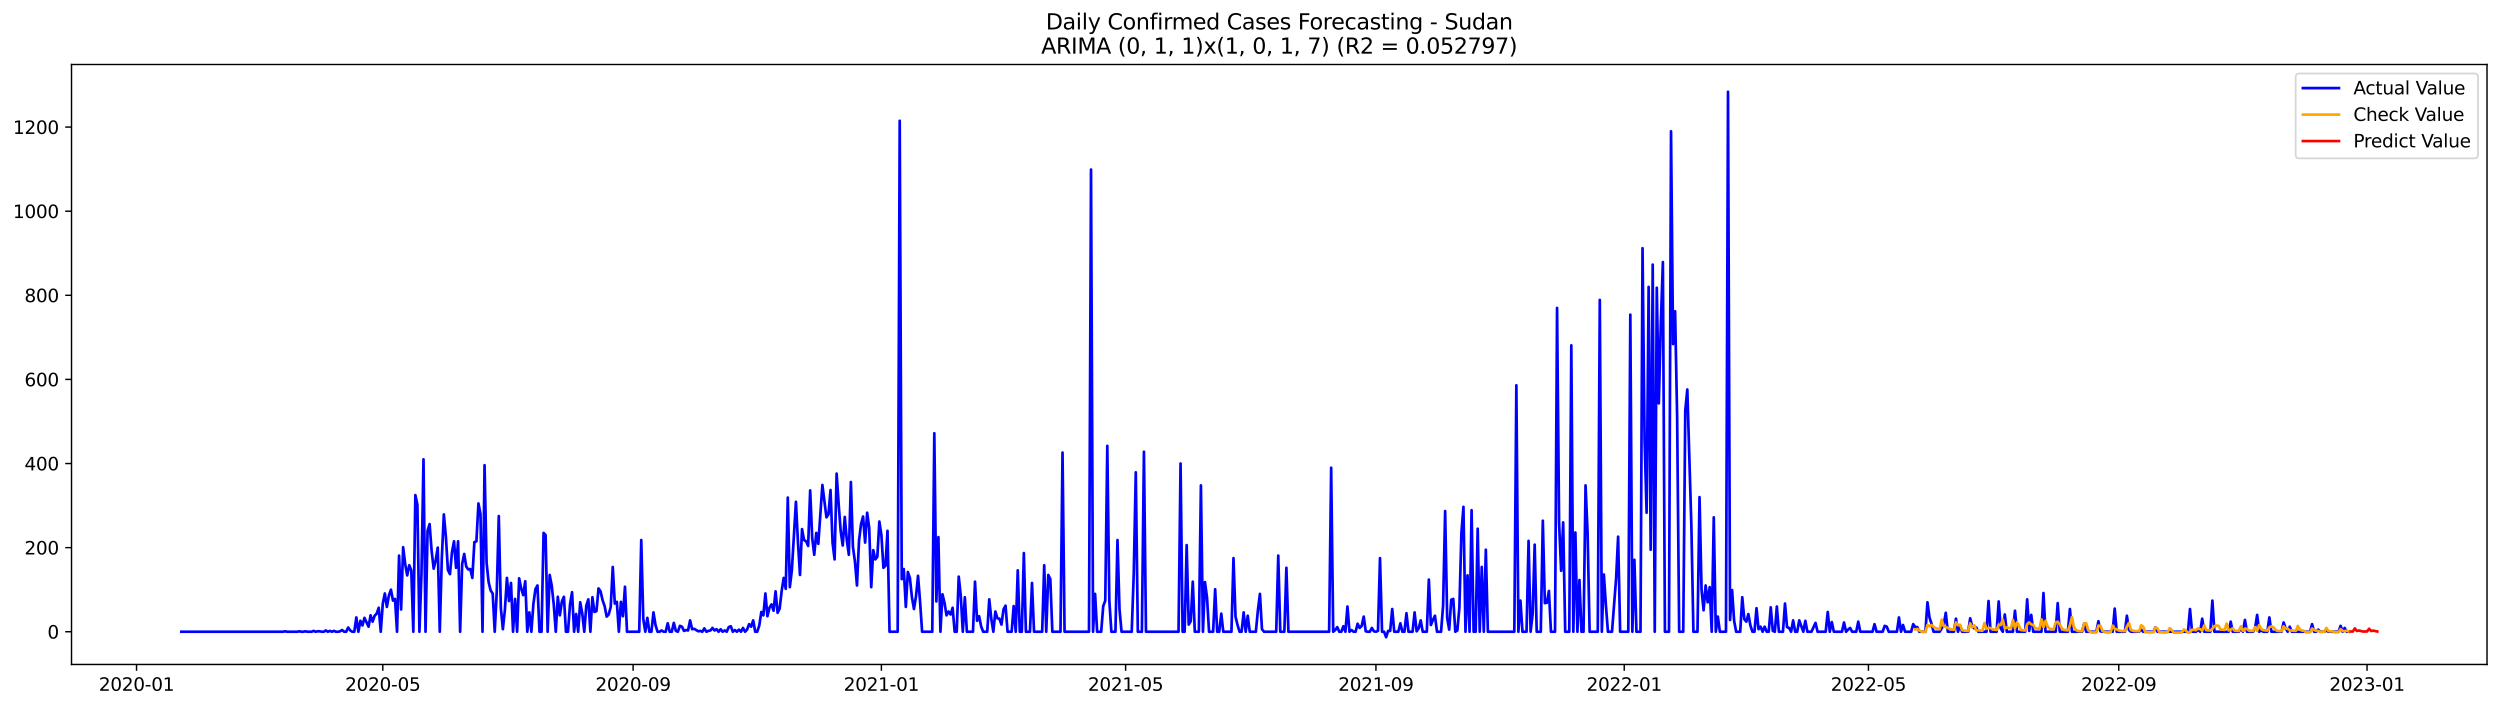 <?xml version="1.0" encoding="utf-8" standalone="no"?>
<!DOCTYPE svg PUBLIC "-//W3C//DTD SVG 1.1//EN"
  "http://www.w3.org/Graphics/SVG/1.1/DTD/svg11.dtd">
<svg xmlns:xlink="http://www.w3.org/1999/xlink" width="1386.05pt" height="392.274pt" viewBox="0 0 1386.05 392.274" xmlns="http://www.w3.org/2000/svg" version="1.1">
 <defs>
  <style type="text/css">*{stroke-linejoin: round; stroke-linecap: butt}</style>
 </defs>
 <g id="figure_1">
  <g id="patch_1">
   <path d="M 0 392.274 
L 1386.05 392.274 
L 1386.05 0 
L 0 0 
z
" style="fill: #ffffff"/>
  </g>
  <g id="axes_1">
   <g id="patch_2">
    <path d="M 39.65 368.396 
L 1378.85 368.396 
L 1378.85 35.755 
L 39.65 35.755 
z
" style="fill: #ffffff"/>
   </g>
   <g id="matplotlib.axis_1">
    <g id="xtick_1">
     <g id="line2d_1">
      <defs>
       <path id="mf044a9dd70" d="M 0 0 
L 0 3.5 
" style="stroke: #000000; stroke-width: 0.8"/>
      </defs>
      <g>
       <use xlink:href="#mf044a9dd70" x="75.7" y="368.396" style="stroke: #000000; stroke-width: 0.8"/>
      </g>
     </g>
     <g id="text_1">
      <!-- 2020-01 -->
      <g transform="translate(54.808 382.994)scale(0.1 -0.1)">
       <defs>
        <path id="DejaVuSans-32" d="M 1228 531 
L 3431 531 
L 3431 0 
L 469 0 
L 469 531 
Q 828 903 1448 1529 
Q 2069 2156 2228 2338 
Q 2531 2678 2651 2914 
Q 2772 3150 2772 3378 
Q 2772 3750 2511 3984 
Q 2250 4219 1831 4219 
Q 1534 4219 1204 4116 
Q 875 4013 500 3803 
L 500 4441 
Q 881 4594 1212 4672 
Q 1544 4750 1819 4750 
Q 2544 4750 2975 4387 
Q 3406 4025 3406 3419 
Q 3406 3131 3298 2873 
Q 3191 2616 2906 2266 
Q 2828 2175 2409 1742 
Q 1991 1309 1228 531 
z
" transform="scale(0.016)"/>
        <path id="DejaVuSans-30" d="M 2034 4250 
Q 1547 4250 1301 3770 
Q 1056 3291 1056 2328 
Q 1056 1369 1301 889 
Q 1547 409 2034 409 
Q 2525 409 2770 889 
Q 3016 1369 3016 2328 
Q 3016 3291 2770 3770 
Q 2525 4250 2034 4250 
z
M 2034 4750 
Q 2819 4750 3233 4129 
Q 3647 3509 3647 2328 
Q 3647 1150 3233 529 
Q 2819 -91 2034 -91 
Q 1250 -91 836 529 
Q 422 1150 422 2328 
Q 422 3509 836 4129 
Q 1250 4750 2034 4750 
z
" transform="scale(0.016)"/>
        <path id="DejaVuSans-2d" d="M 313 2009 
L 1997 2009 
L 1997 1497 
L 313 1497 
L 313 2009 
z
" transform="scale(0.016)"/>
        <path id="DejaVuSans-31" d="M 794 531 
L 1825 531 
L 1825 4091 
L 703 3866 
L 703 4441 
L 1819 4666 
L 2450 4666 
L 2450 531 
L 3481 531 
L 3481 0 
L 794 0 
L 794 531 
z
" transform="scale(0.016)"/>
       </defs>
       <use xlink:href="#DejaVuSans-32"/>
       <use xlink:href="#DejaVuSans-30" x="63.623"/>
       <use xlink:href="#DejaVuSans-32" x="127.246"/>
       <use xlink:href="#DejaVuSans-30" x="190.869"/>
       <use xlink:href="#DejaVuSans-2d" x="254.492"/>
       <use xlink:href="#DejaVuSans-30" x="290.576"/>
       <use xlink:href="#DejaVuSans-31" x="354.199"/>
      </g>
     </g>
    </g>
    <g id="xtick_2">
     <g id="line2d_2">
      <g>
       <use xlink:href="#mf044a9dd70" x="212.226" y="368.396" style="stroke: #000000; stroke-width: 0.8"/>
      </g>
     </g>
     <g id="text_2">
      <!-- 2020-05 -->
      <g transform="translate(191.335 382.994)scale(0.1 -0.1)">
       <defs>
        <path id="DejaVuSans-35" d="M 691 4666 
L 3169 4666 
L 3169 4134 
L 1269 4134 
L 1269 2991 
Q 1406 3038 1543 3061 
Q 1681 3084 1819 3084 
Q 2600 3084 3056 2656 
Q 3513 2228 3513 1497 
Q 3513 744 3044 326 
Q 2575 -91 1722 -91 
Q 1428 -91 1123 -41 
Q 819 9 494 109 
L 494 744 
Q 775 591 1075 516 
Q 1375 441 1709 441 
Q 2250 441 2565 725 
Q 2881 1009 2881 1497 
Q 2881 1984 2565 2268 
Q 2250 2553 1709 2553 
Q 1456 2553 1204 2497 
Q 953 2441 691 2322 
L 691 4666 
z
" transform="scale(0.016)"/>
       </defs>
       <use xlink:href="#DejaVuSans-32"/>
       <use xlink:href="#DejaVuSans-30" x="63.623"/>
       <use xlink:href="#DejaVuSans-32" x="127.246"/>
       <use xlink:href="#DejaVuSans-30" x="190.869"/>
       <use xlink:href="#DejaVuSans-2d" x="254.492"/>
       <use xlink:href="#DejaVuSans-30" x="290.576"/>
       <use xlink:href="#DejaVuSans-35" x="354.199"/>
      </g>
     </g>
    </g>
    <g id="xtick_3">
     <g id="line2d_3">
      <g>
       <use xlink:href="#mf044a9dd70" x="351.009" y="368.396" style="stroke: #000000; stroke-width: 0.8"/>
      </g>
     </g>
     <g id="text_3">
      <!-- 2020-09 -->
      <g transform="translate(330.118 382.994)scale(0.1 -0.1)">
       <defs>
        <path id="DejaVuSans-39" d="M 703 97 
L 703 672 
Q 941 559 1184 500 
Q 1428 441 1663 441 
Q 2288 441 2617 861 
Q 2947 1281 2994 2138 
Q 2813 1869 2534 1725 
Q 2256 1581 1919 1581 
Q 1219 1581 811 2004 
Q 403 2428 403 3163 
Q 403 3881 828 4315 
Q 1253 4750 1959 4750 
Q 2769 4750 3195 4129 
Q 3622 3509 3622 2328 
Q 3622 1225 3098 567 
Q 2575 -91 1691 -91 
Q 1453 -91 1209 -44 
Q 966 3 703 97 
z
M 1959 2075 
Q 2384 2075 2632 2365 
Q 2881 2656 2881 3163 
Q 2881 3666 2632 3958 
Q 2384 4250 1959 4250 
Q 1534 4250 1286 3958 
Q 1038 3666 1038 3163 
Q 1038 2656 1286 2365 
Q 1534 2075 1959 2075 
z
" transform="scale(0.016)"/>
       </defs>
       <use xlink:href="#DejaVuSans-32"/>
       <use xlink:href="#DejaVuSans-30" x="63.623"/>
       <use xlink:href="#DejaVuSans-32" x="127.246"/>
       <use xlink:href="#DejaVuSans-30" x="190.869"/>
       <use xlink:href="#DejaVuSans-2d" x="254.492"/>
       <use xlink:href="#DejaVuSans-30" x="290.576"/>
       <use xlink:href="#DejaVuSans-39" x="354.199"/>
      </g>
     </g>
    </g>
    <g id="xtick_4">
     <g id="line2d_4">
      <g>
       <use xlink:href="#mf044a9dd70" x="488.664" y="368.396" style="stroke: #000000; stroke-width: 0.8"/>
      </g>
     </g>
     <g id="text_4">
      <!-- 2021-01 -->
      <g transform="translate(467.773 382.994)scale(0.1 -0.1)">
       <use xlink:href="#DejaVuSans-32"/>
       <use xlink:href="#DejaVuSans-30" x="63.623"/>
       <use xlink:href="#DejaVuSans-32" x="127.246"/>
       <use xlink:href="#DejaVuSans-31" x="190.869"/>
       <use xlink:href="#DejaVuSans-2d" x="254.492"/>
       <use xlink:href="#DejaVuSans-30" x="290.576"/>
       <use xlink:href="#DejaVuSans-31" x="354.199"/>
      </g>
     </g>
    </g>
    <g id="xtick_5">
     <g id="line2d_5">
      <g>
       <use xlink:href="#mf044a9dd70" x="624.062" y="368.396" style="stroke: #000000; stroke-width: 0.8"/>
      </g>
     </g>
     <g id="text_5">
      <!-- 2021-05 -->
      <g transform="translate(603.171 382.994)scale(0.1 -0.1)">
       <use xlink:href="#DejaVuSans-32"/>
       <use xlink:href="#DejaVuSans-30" x="63.623"/>
       <use xlink:href="#DejaVuSans-32" x="127.246"/>
       <use xlink:href="#DejaVuSans-31" x="190.869"/>
       <use xlink:href="#DejaVuSans-2d" x="254.492"/>
       <use xlink:href="#DejaVuSans-30" x="290.576"/>
       <use xlink:href="#DejaVuSans-35" x="354.199"/>
      </g>
     </g>
    </g>
    <g id="xtick_6">
     <g id="line2d_6">
      <g>
       <use xlink:href="#mf044a9dd70" x="762.845" y="368.396" style="stroke: #000000; stroke-width: 0.8"/>
      </g>
     </g>
     <g id="text_6">
      <!-- 2021-09 -->
      <g transform="translate(741.954 382.994)scale(0.1 -0.1)">
       <use xlink:href="#DejaVuSans-32"/>
       <use xlink:href="#DejaVuSans-30" x="63.623"/>
       <use xlink:href="#DejaVuSans-32" x="127.246"/>
       <use xlink:href="#DejaVuSans-31" x="190.869"/>
       <use xlink:href="#DejaVuSans-2d" x="254.492"/>
       <use xlink:href="#DejaVuSans-30" x="290.576"/>
       <use xlink:href="#DejaVuSans-39" x="354.199"/>
      </g>
     </g>
    </g>
    <g id="xtick_7">
     <g id="line2d_7">
      <g>
       <use xlink:href="#mf044a9dd70" x="900.5" y="368.396" style="stroke: #000000; stroke-width: 0.8"/>
      </g>
     </g>
     <g id="text_7">
      <!-- 2022-01 -->
      <g transform="translate(879.608 382.994)scale(0.1 -0.1)">
       <use xlink:href="#DejaVuSans-32"/>
       <use xlink:href="#DejaVuSans-30" x="63.623"/>
       <use xlink:href="#DejaVuSans-32" x="127.246"/>
       <use xlink:href="#DejaVuSans-32" x="190.869"/>
       <use xlink:href="#DejaVuSans-2d" x="254.492"/>
       <use xlink:href="#DejaVuSans-30" x="290.576"/>
       <use xlink:href="#DejaVuSans-31" x="354.199"/>
      </g>
     </g>
    </g>
    <g id="xtick_8">
     <g id="line2d_8">
      <g>
       <use xlink:href="#mf044a9dd70" x="1035.898" y="368.396" style="stroke: #000000; stroke-width: 0.8"/>
      </g>
     </g>
     <g id="text_8">
      <!-- 2022-05 -->
      <g transform="translate(1015.006 382.994)scale(0.1 -0.1)">
       <use xlink:href="#DejaVuSans-32"/>
       <use xlink:href="#DejaVuSans-30" x="63.623"/>
       <use xlink:href="#DejaVuSans-32" x="127.246"/>
       <use xlink:href="#DejaVuSans-32" x="190.869"/>
       <use xlink:href="#DejaVuSans-2d" x="254.492"/>
       <use xlink:href="#DejaVuSans-30" x="290.576"/>
       <use xlink:href="#DejaVuSans-35" x="354.199"/>
      </g>
     </g>
    </g>
    <g id="xtick_9">
     <g id="line2d_9">
      <g>
       <use xlink:href="#mf044a9dd70" x="1174.681" y="368.396" style="stroke: #000000; stroke-width: 0.8"/>
      </g>
     </g>
     <g id="text_9">
      <!-- 2022-09 -->
      <g transform="translate(1153.79 382.994)scale(0.1 -0.1)">
       <use xlink:href="#DejaVuSans-32"/>
       <use xlink:href="#DejaVuSans-30" x="63.623"/>
       <use xlink:href="#DejaVuSans-32" x="127.246"/>
       <use xlink:href="#DejaVuSans-32" x="190.869"/>
       <use xlink:href="#DejaVuSans-2d" x="254.492"/>
       <use xlink:href="#DejaVuSans-30" x="290.576"/>
       <use xlink:href="#DejaVuSans-39" x="354.199"/>
      </g>
     </g>
    </g>
    <g id="xtick_10">
     <g id="line2d_10">
      <g>
       <use xlink:href="#mf044a9dd70" x="1312.336" y="368.396" style="stroke: #000000; stroke-width: 0.8"/>
      </g>
     </g>
     <g id="text_10">
      <!-- 2023-01 -->
      <g transform="translate(1291.444 382.994)scale(0.1 -0.1)">
       <defs>
        <path id="DejaVuSans-33" d="M 2597 2516 
Q 3050 2419 3304 2112 
Q 3559 1806 3559 1356 
Q 3559 666 3084 287 
Q 2609 -91 1734 -91 
Q 1441 -91 1130 -33 
Q 819 25 488 141 
L 488 750 
Q 750 597 1062 519 
Q 1375 441 1716 441 
Q 2309 441 2620 675 
Q 2931 909 2931 1356 
Q 2931 1769 2642 2001 
Q 2353 2234 1838 2234 
L 1294 2234 
L 1294 2753 
L 1863 2753 
Q 2328 2753 2575 2939 
Q 2822 3125 2822 3475 
Q 2822 3834 2567 4026 
Q 2313 4219 1838 4219 
Q 1578 4219 1281 4162 
Q 984 4106 628 3988 
L 628 4550 
Q 988 4650 1302 4700 
Q 1616 4750 1894 4750 
Q 2613 4750 3031 4423 
Q 3450 4097 3450 3541 
Q 3450 3153 3228 2886 
Q 3006 2619 2597 2516 
z
" transform="scale(0.016)"/>
       </defs>
       <use xlink:href="#DejaVuSans-32"/>
       <use xlink:href="#DejaVuSans-30" x="63.623"/>
       <use xlink:href="#DejaVuSans-32" x="127.246"/>
       <use xlink:href="#DejaVuSans-33" x="190.869"/>
       <use xlink:href="#DejaVuSans-2d" x="254.492"/>
       <use xlink:href="#DejaVuSans-30" x="290.576"/>
       <use xlink:href="#DejaVuSans-31" x="354.199"/>
      </g>
     </g>
    </g>
   </g>
   <g id="matplotlib.axis_2">
    <g id="ytick_1">
     <g id="line2d_11">
      <defs>
       <path id="m0fa377c911" d="M 0 0 
L -3.5 0 
" style="stroke: #000000; stroke-width: 0.8"/>
      </defs>
      <g>
       <use xlink:href="#m0fa377c911" x="39.65" y="350.245" style="stroke: #000000; stroke-width: 0.8"/>
      </g>
     </g>
     <g id="text_11">
      <!-- 0 -->
      <g transform="translate(26.288 354.044)scale(0.1 -0.1)">
       <use xlink:href="#DejaVuSans-30"/>
      </g>
     </g>
    </g>
    <g id="ytick_2">
     <g id="line2d_12">
      <g>
       <use xlink:href="#m0fa377c911" x="39.65" y="303.614" style="stroke: #000000; stroke-width: 0.8"/>
      </g>
     </g>
     <g id="text_12">
      <!-- 200 -->
      <g transform="translate(13.562 307.413)scale(0.1 -0.1)">
       <use xlink:href="#DejaVuSans-32"/>
       <use xlink:href="#DejaVuSans-30" x="63.623"/>
       <use xlink:href="#DejaVuSans-30" x="127.246"/>
      </g>
     </g>
    </g>
    <g id="ytick_3">
     <g id="line2d_13">
      <g>
       <use xlink:href="#m0fa377c911" x="39.65" y="256.983" style="stroke: #000000; stroke-width: 0.8"/>
      </g>
     </g>
     <g id="text_13">
      <!-- 400 -->
      <g transform="translate(13.562 260.782)scale(0.1 -0.1)">
       <defs>
        <path id="DejaVuSans-34" d="M 2419 4116 
L 825 1625 
L 2419 1625 
L 2419 4116 
z
M 2253 4666 
L 3047 4666 
L 3047 1625 
L 3713 1625 
L 3713 1100 
L 3047 1100 
L 3047 0 
L 2419 0 
L 2419 1100 
L 313 1100 
L 313 1709 
L 2253 4666 
z
" transform="scale(0.016)"/>
       </defs>
       <use xlink:href="#DejaVuSans-34"/>
       <use xlink:href="#DejaVuSans-30" x="63.623"/>
       <use xlink:href="#DejaVuSans-30" x="127.246"/>
      </g>
     </g>
    </g>
    <g id="ytick_4">
     <g id="line2d_14">
      <g>
       <use xlink:href="#m0fa377c911" x="39.65" y="210.352" style="stroke: #000000; stroke-width: 0.8"/>
      </g>
     </g>
     <g id="text_14">
      <!-- 600 -->
      <g transform="translate(13.562 214.152)scale(0.1 -0.1)">
       <defs>
        <path id="DejaVuSans-36" d="M 2113 2584 
Q 1688 2584 1439 2293 
Q 1191 2003 1191 1497 
Q 1191 994 1439 701 
Q 1688 409 2113 409 
Q 2538 409 2786 701 
Q 3034 994 3034 1497 
Q 3034 2003 2786 2293 
Q 2538 2584 2113 2584 
z
M 3366 4563 
L 3366 3988 
Q 3128 4100 2886 4159 
Q 2644 4219 2406 4219 
Q 1781 4219 1451 3797 
Q 1122 3375 1075 2522 
Q 1259 2794 1537 2939 
Q 1816 3084 2150 3084 
Q 2853 3084 3261 2657 
Q 3669 2231 3669 1497 
Q 3669 778 3244 343 
Q 2819 -91 2113 -91 
Q 1303 -91 875 529 
Q 447 1150 447 2328 
Q 447 3434 972 4092 
Q 1497 4750 2381 4750 
Q 2619 4750 2861 4703 
Q 3103 4656 3366 4563 
z
" transform="scale(0.016)"/>
       </defs>
       <use xlink:href="#DejaVuSans-36"/>
       <use xlink:href="#DejaVuSans-30" x="63.623"/>
       <use xlink:href="#DejaVuSans-30" x="127.246"/>
      </g>
     </g>
    </g>
    <g id="ytick_5">
     <g id="line2d_15">
      <g>
       <use xlink:href="#m0fa377c911" x="39.65" y="163.722" style="stroke: #000000; stroke-width: 0.8"/>
      </g>
     </g>
     <g id="text_15">
      <!-- 800 -->
      <g transform="translate(13.562 167.521)scale(0.1 -0.1)">
       <defs>
        <path id="DejaVuSans-38" d="M 2034 2216 
Q 1584 2216 1326 1975 
Q 1069 1734 1069 1313 
Q 1069 891 1326 650 
Q 1584 409 2034 409 
Q 2484 409 2743 651 
Q 3003 894 3003 1313 
Q 3003 1734 2745 1975 
Q 2488 2216 2034 2216 
z
M 1403 2484 
Q 997 2584 770 2862 
Q 544 3141 544 3541 
Q 544 4100 942 4425 
Q 1341 4750 2034 4750 
Q 2731 4750 3128 4425 
Q 3525 4100 3525 3541 
Q 3525 3141 3298 2862 
Q 3072 2584 2669 2484 
Q 3125 2378 3379 2068 
Q 3634 1759 3634 1313 
Q 3634 634 3220 271 
Q 2806 -91 2034 -91 
Q 1263 -91 848 271 
Q 434 634 434 1313 
Q 434 1759 690 2068 
Q 947 2378 1403 2484 
z
M 1172 3481 
Q 1172 3119 1398 2916 
Q 1625 2713 2034 2713 
Q 2441 2713 2670 2916 
Q 2900 3119 2900 3481 
Q 2900 3844 2670 4047 
Q 2441 4250 2034 4250 
Q 1625 4250 1398 4047 
Q 1172 3844 1172 3481 
z
" transform="scale(0.016)"/>
       </defs>
       <use xlink:href="#DejaVuSans-38"/>
       <use xlink:href="#DejaVuSans-30" x="63.623"/>
       <use xlink:href="#DejaVuSans-30" x="127.246"/>
      </g>
     </g>
    </g>
    <g id="ytick_6">
     <g id="line2d_16">
      <g>
       <use xlink:href="#m0fa377c911" x="39.65" y="117.091" style="stroke: #000000; stroke-width: 0.8"/>
      </g>
     </g>
     <g id="text_16">
      <!-- 1000 -->
      <g transform="translate(7.2 120.89)scale(0.1 -0.1)">
       <use xlink:href="#DejaVuSans-31"/>
       <use xlink:href="#DejaVuSans-30" x="63.623"/>
       <use xlink:href="#DejaVuSans-30" x="127.246"/>
       <use xlink:href="#DejaVuSans-30" x="190.869"/>
      </g>
     </g>
    </g>
    <g id="ytick_7">
     <g id="line2d_17">
      <g>
       <use xlink:href="#m0fa377c911" x="39.65" y="70.46" style="stroke: #000000; stroke-width: 0.8"/>
      </g>
     </g>
     <g id="text_17">
      <!-- 1200 -->
      <g transform="translate(7.2 74.26)scale(0.1 -0.1)">
       <use xlink:href="#DejaVuSans-31"/>
       <use xlink:href="#DejaVuSans-32" x="63.623"/>
       <use xlink:href="#DejaVuSans-30" x="127.246"/>
       <use xlink:href="#DejaVuSans-30" x="190.869"/>
      </g>
     </g>
    </g>
   </g>
   <g id="line2d_18">
    <path d="M 100.523 350.245 
L 156.939 350.245 
L 158.067 350.011 
L 159.195 350.245 
L 164.837 350.245 
L 165.965 350.011 
L 167.093 350.245 
L 168.222 350.245 
L 169.35 350.011 
L 170.478 350.245 
L 172.735 350.245 
L 173.863 349.778 
L 174.992 350.245 
L 176.12 350.011 
L 177.248 350.011 
L 178.377 350.245 
L 179.505 350.245 
L 180.633 349.545 
L 181.762 350.245 
L 182.89 349.778 
L 184.018 350.245 
L 185.147 349.778 
L 186.275 350.245 
L 187.403 350.245 
L 188.531 350.011 
L 189.66 349.312 
L 190.788 350.245 
L 191.916 350.245 
L 193.045 347.913 
L 194.173 349.545 
L 195.301 350.245 
L 196.43 350.245 
L 197.558 342.317 
L 198.686 350.245 
L 199.815 344.183 
L 200.943 346.747 
L 202.071 342.55 
L 204.328 347.447 
L 205.456 341.152 
L 206.585 344.649 
L 207.713 341.385 
L 208.841 340.219 
L 209.97 336.955 
L 211.098 350.245 
L 212.226 334.623 
L 213.354 329.028 
L 214.483 336.488 
L 215.611 330.193 
L 216.739 326.929 
L 217.868 332.991 
L 218.996 332.059 
L 220.124 350.245 
L 221.253 308.044 
L 222.381 337.887 
L 223.509 303.381 
L 224.638 312.707 
L 225.766 319.002 
L 226.894 313.406 
L 228.023 316.204 
L 229.151 350.245 
L 230.279 274.47 
L 231.408 279.832 
L 232.536 350.245 
L 233.664 318.302 
L 234.793 254.652 
L 235.921 350.245 
L 237.049 294.288 
L 238.177 290.557 
L 239.306 305.479 
L 240.434 315.271 
L 241.562 310.608 
L 242.691 303.614 
L 243.819 350.245 
L 244.947 309.443 
L 246.076 285.195 
L 247.204 297.552 
L 248.332 315.971 
L 249.461 318.302 
L 250.589 306.179 
L 251.717 300.117 
L 252.846 314.805 
L 253.974 300.117 
L 255.102 350.245 
L 256.231 312.707 
L 257.359 307.111 
L 258.487 314.106 
L 259.615 315.738 
L 260.744 315.505 
L 261.872 320.401 
L 263 300.583 
L 264.129 300.117 
L 265.257 279.133 
L 266.385 284.962 
L 267.514 350.245 
L 268.642 257.916 
L 269.77 312.007 
L 270.899 322.732 
L 272.027 327.395 
L 273.155 329.028 
L 274.284 350.245 
L 275.412 328.095 
L 276.54 286.127 
L 277.669 336.955 
L 278.797 348.846 
L 279.925 338.121 
L 281.054 320.401 
L 282.182 333.224 
L 283.31 323.199 
L 284.438 350.245 
L 285.567 332.059 
L 286.695 350.245 
L 287.823 320.634 
L 288.952 326.23 
L 290.08 329.96 
L 291.208 322.266 
L 292.337 350.245 
L 293.465 339.519 
L 294.593 350.245 
L 295.722 334.856 
L 296.85 326.696 
L 297.978 324.598 
L 299.107 350.245 
L 300.235 350.245 
L 301.363 295.453 
L 302.492 296.619 
L 303.62 350.245 
L 304.748 318.769 
L 305.877 324.598 
L 307.005 335.09 
L 308.133 350.245 
L 309.261 330.893 
L 310.39 341.152 
L 311.518 333.457 
L 312.646 330.893 
L 313.775 350.245 
L 314.903 350.245 
L 316.031 335.09 
L 317.16 328.328 
L 318.288 350.245 
L 319.416 340.452 
L 320.545 350.245 
L 321.673 333.924 
L 322.801 339.986 
L 323.93 350.245 
L 325.058 335.789 
L 326.186 332.292 
L 327.315 350.245 
L 328.443 331.126 
L 329.571 339.286 
L 330.699 338.82 
L 331.828 326.23 
L 332.956 327.862 
L 334.084 332.758 
L 335.213 336.022 
L 336.341 341.851 
L 337.469 340.685 
L 338.598 336.488 
L 339.726 314.339 
L 340.854 334.623 
L 341.983 333.691 
L 343.111 350.245 
L 344.239 333.691 
L 345.368 341.618 
L 346.496 325.297 
L 347.624 350.245 
L 354.394 350.245 
L 355.522 299.417 
L 356.651 343.25 
L 357.779 350.245 
L 358.907 342.55 
L 360.036 350.245 
L 361.164 350.245 
L 362.292 339.519 
L 363.421 346.514 
L 364.549 350.245 
L 365.677 350.245 
L 366.806 349.545 
L 367.934 350.245 
L 369.062 350.245 
L 370.191 345.581 
L 371.319 350.245 
L 372.447 350.245 
L 373.576 345.348 
L 374.704 349.778 
L 375.832 350.245 
L 376.961 346.98 
L 378.089 347.447 
L 379.217 349.778 
L 380.345 349.312 
L 381.474 349.545 
L 382.602 343.949 
L 383.73 348.846 
L 384.859 348.612 
L 387.115 350.011 
L 388.244 349.778 
L 389.372 350.245 
L 390.5 348.379 
L 391.629 350.245 
L 392.757 349.778 
L 393.885 349.545 
L 395.014 348.146 
L 396.142 349.545 
L 397.27 348.846 
L 398.399 350.245 
L 399.527 348.846 
L 400.655 350.245 
L 401.783 349.545 
L 402.912 350.245 
L 404.04 347.68 
L 405.168 347.214 
L 406.297 350.245 
L 407.425 349.312 
L 408.553 350.245 
L 409.682 349.079 
L 410.81 350.245 
L 411.938 348.146 
L 413.067 350.245 
L 414.195 349.079 
L 415.323 346.048 
L 416.452 347.447 
L 417.58 343.949 
L 418.708 350.245 
L 419.837 350.245 
L 420.965 346.747 
L 422.093 339.286 
L 423.222 341.152 
L 424.35 329.028 
L 425.478 341.618 
L 426.606 336.955 
L 427.735 335.09 
L 428.863 338.587 
L 429.991 327.862 
L 431.12 339.753 
L 432.248 337.421 
L 433.376 327.629 
L 434.505 320.401 
L 435.633 326.463 
L 436.761 275.869 
L 437.89 325.53 
L 439.018 316.204 
L 441.275 278.2 
L 442.403 300.583 
L 443.531 318.769 
L 444.66 293.355 
L 445.788 299.417 
L 446.916 300.117 
L 448.045 302.681 
L 449.173 271.905 
L 450.301 298.251 
L 451.429 307.577 
L 452.558 295.453 
L 453.686 301.515 
L 455.943 268.874 
L 458.199 286.827 
L 459.328 285.195 
L 460.456 271.672 
L 461.584 300.816 
L 462.713 310.142 
L 463.841 262.579 
L 464.969 279.599 
L 466.098 294.521 
L 467.226 302.448 
L 468.354 286.594 
L 469.483 299.417 
L 470.611 307.577 
L 471.739 267.242 
L 472.867 303.148 
L 473.996 311.308 
L 475.124 324.598 
L 476.252 299.883 
L 477.381 290.557 
L 478.509 286.36 
L 479.637 300.816 
L 480.766 284.262 
L 481.894 292.656 
L 483.022 325.53 
L 484.151 305.013 
L 485.279 310.142 
L 486.407 308.743 
L 487.536 289.158 
L 488.664 296.619 
L 489.792 314.805 
L 490.921 313.639 
L 492.049 294.288 
L 493.177 350.245 
L 497.69 350.245 
L 498.819 66.963 
L 499.947 321.1 
L 501.075 315.505 
L 502.204 336.488 
L 503.332 317.137 
L 504.46 320.401 
L 505.589 331.126 
L 506.717 337.654 
L 507.845 330.66 
L 508.974 319.235 
L 510.102 333.457 
L 511.23 350.245 
L 516.872 350.245 
L 518 240.196 
L 519.129 333.457 
L 520.257 297.785 
L 521.385 350.245 
L 522.513 329.494 
L 523.642 334.157 
L 524.77 341.152 
L 525.898 339.053 
L 527.027 340.685 
L 528.155 336.955 
L 529.283 350.245 
L 530.412 350.245 
L 531.54 319.701 
L 532.668 330.193 
L 533.797 350.245 
L 534.925 331.126 
L 536.053 350.245 
L 539.438 350.245 
L 540.567 322.499 
L 541.695 344.183 
L 542.823 341.618 
L 543.951 347.214 
L 545.08 350.245 
L 547.336 350.245 
L 548.465 332.292 
L 549.593 343.017 
L 550.721 350.245 
L 551.85 339.053 
L 552.978 342.784 
L 554.106 343.017 
L 555.235 346.281 
L 556.363 337.887 
L 557.491 335.789 
L 558.62 350.245 
L 560.876 350.245 
L 562.005 336.022 
L 563.133 350.245 
L 564.261 316.204 
L 565.39 350.245 
L 566.518 350.245 
L 567.646 306.645 
L 568.774 350.245 
L 571.031 350.245 
L 572.159 323.199 
L 573.288 350.245 
L 577.801 350.245 
L 578.929 313.406 
L 580.058 350.245 
L 581.186 318.769 
L 582.314 321.1 
L 583.443 350.245 
L 587.956 350.245 
L 589.084 250.921 
L 590.213 350.245 
L 603.752 350.245 
L 604.881 94.009 
L 606.009 350.245 
L 607.137 329.261 
L 608.266 350.245 
L 610.522 350.245 
L 611.651 336.022 
L 612.779 332.991 
L 613.907 247.191 
L 615.035 332.991 
L 616.164 350.245 
L 618.42 350.245 
L 619.549 299.417 
L 620.677 337.887 
L 621.805 350.245 
L 627.447 350.245 
L 628.575 318.069 
L 629.704 261.879 
L 630.832 350.245 
L 633.089 350.245 
L 634.217 250.455 
L 635.345 350.245 
L 653.398 350.245 
L 654.527 256.983 
L 655.655 350.245 
L 656.783 350.245 
L 657.912 302.215 
L 659.04 346.281 
L 660.168 344.416 
L 661.297 322.499 
L 662.425 350.245 
L 664.681 350.245 
L 665.81 269.107 
L 666.938 350.245 
L 668.066 322.732 
L 669.195 331.359 
L 670.323 350.245 
L 672.58 350.245 
L 673.708 326.696 
L 674.836 350.245 
L 675.965 350.245 
L 677.093 340.219 
L 678.221 350.245 
L 682.735 350.245 
L 683.863 309.443 
L 684.991 341.851 
L 686.119 346.514 
L 687.248 350.245 
L 688.376 350.245 
L 689.504 339.519 
L 690.633 350.245 
L 691.761 341.385 
L 692.889 350.245 
L 696.274 350.245 
L 697.403 338.354 
L 698.531 329.261 
L 699.659 348.846 
L 700.788 350.245 
L 707.558 350.245 
L 708.686 308.044 
L 709.814 350.245 
L 712.071 350.245 
L 713.199 314.805 
L 714.327 350.245 
L 736.894 350.245 
L 738.022 259.315 
L 739.15 350.245 
L 740.279 349.312 
L 741.407 347.68 
L 742.535 350.245 
L 743.664 350.245 
L 744.792 347.214 
L 745.92 350.245 
L 747.049 336.255 
L 748.177 350.245 
L 749.305 349.312 
L 750.434 350.245 
L 751.562 350.245 
L 752.69 345.815 
L 753.819 348.146 
L 754.947 346.98 
L 756.075 341.851 
L 757.203 350.011 
L 758.332 350.245 
L 759.46 350.245 
L 760.588 348.146 
L 761.717 350.011 
L 762.845 350.245 
L 763.973 349.778 
L 765.102 309.443 
L 766.23 350.245 
L 767.358 350.245 
L 768.487 353.276 
L 769.615 349.778 
L 770.743 349.778 
L 771.872 337.654 
L 773 350.245 
L 775.257 350.245 
L 776.385 345.581 
L 777.513 350.245 
L 778.642 350.245 
L 779.77 339.986 
L 780.898 350.245 
L 783.155 350.245 
L 784.283 339.519 
L 785.411 350.011 
L 786.54 348.379 
L 787.668 343.949 
L 788.796 350.245 
L 791.053 350.245 
L 792.181 321.333 
L 793.31 346.514 
L 794.438 343.716 
L 795.566 341.385 
L 796.695 350.245 
L 798.951 350.245 
L 800.08 335.789 
L 801.208 283.329 
L 802.336 342.55 
L 803.465 349.079 
L 804.593 332.525 
L 805.721 332.059 
L 806.849 350.245 
L 807.978 349.545 
L 809.106 336.955 
L 810.234 295.453 
L 811.363 280.998 
L 812.491 350.245 
L 813.619 319.002 
L 814.748 350.245 
L 815.876 282.863 
L 817.004 350.245 
L 818.133 350.245 
L 819.261 293.122 
L 820.389 350.245 
L 821.518 314.339 
L 822.646 350.245 
L 823.774 304.78 
L 824.903 350.245 
L 839.571 350.245 
L 840.699 213.617 
L 841.827 350.245 
L 842.956 332.991 
L 844.084 350.245 
L 846.341 350.245 
L 847.469 299.883 
L 848.597 350.245 
L 849.726 340.452 
L 850.854 301.982 
L 851.982 350.245 
L 854.239 350.245 
L 855.367 288.692 
L 856.495 334.39 
L 857.624 334.157 
L 858.752 327.629 
L 859.88 350.245 
L 862.137 350.245 
L 863.265 170.716 
L 864.394 290.091 
L 865.522 316.437 
L 866.65 289.625 
L 867.779 350.245 
L 870.035 350.245 
L 871.164 191.467 
L 872.292 350.245 
L 873.42 295.22 
L 874.549 350.245 
L 875.677 321.567 
L 876.805 350.245 
L 877.933 350.245 
L 879.062 269.107 
L 880.19 295.453 
L 881.318 350.245 
L 885.832 350.245 
L 886.96 166.286 
L 888.088 350.245 
L 889.217 318.536 
L 890.345 335.556 
L 891.473 350.245 
L 893.73 350.245 
L 895.987 320.867 
L 897.115 297.552 
L 898.243 350.245 
L 902.756 350.245 
L 903.885 174.447 
L 905.013 350.245 
L 906.141 310.375 
L 907.27 350.245 
L 909.526 350.245 
L 910.655 137.609 
L 911.783 243.46 
L 912.911 284.262 
L 914.04 159.059 
L 915.168 304.78 
L 916.296 146.702 
L 917.425 350.245 
L 918.553 159.525 
L 919.681 223.642 
L 920.81 178.877 
L 921.938 145.303 
L 923.066 350.245 
L 925.323 350.245 
L 926.451 72.792 
L 927.579 190.768 
L 928.708 172.582 
L 929.836 231.103 
L 930.964 350.245 
L 933.221 350.245 
L 934.349 227.606 
L 935.478 215.948 
L 937.734 291.723 
L 938.863 350.245 
L 941.119 350.245 
L 942.248 275.635 
L 943.376 326.929 
L 944.504 338.354 
L 945.633 324.598 
L 946.761 333.924 
L 947.889 325.53 
L 949.017 350.245 
L 950.146 286.827 
L 951.274 350.245 
L 952.402 341.851 
L 953.531 350.245 
L 956.916 350.245 
L 958.044 50.876 
L 959.172 343.716 
L 960.301 327.162 
L 961.429 344.183 
L 962.557 350.245 
L 964.814 350.245 
L 965.942 331.126 
L 967.071 343.25 
L 968.199 344.649 
L 969.327 340.452 
L 970.455 346.747 
L 971.584 350.245 
L 972.712 350.245 
L 973.84 337.188 
L 974.969 348.846 
L 976.097 347.447 
L 977.225 350.245 
L 978.354 347.447 
L 979.482 350.245 
L 980.61 350.245 
L 981.739 336.722 
L 982.867 349.778 
L 983.995 350.245 
L 985.124 336.255 
L 986.252 350.245 
L 988.509 350.245 
L 989.637 334.623 
L 990.765 347.68 
L 991.894 348.146 
L 993.022 350.245 
L 994.15 343.949 
L 995.278 350.245 
L 996.407 350.245 
L 997.535 343.949 
L 999.792 350.245 
L 1000.92 344.183 
L 1002.048 350.245 
L 1004.305 350.245 
L 1006.562 345.348 
L 1007.69 350.245 
L 1012.203 350.245 
L 1013.332 339.286 
L 1014.46 350.245 
L 1015.588 344.882 
L 1016.717 350.245 
L 1021.23 350.245 
L 1022.358 345.115 
L 1023.486 350.245 
L 1024.615 349.079 
L 1025.743 348.146 
L 1026.871 350.245 
L 1029.128 350.245 
L 1030.256 344.649 
L 1031.385 350.245 
L 1038.155 350.245 
L 1039.283 346.048 
L 1040.411 350.245 
L 1043.796 350.245 
L 1044.924 346.98 
L 1046.053 347.447 
L 1047.181 350.245 
L 1051.694 350.245 
L 1052.823 342.317 
L 1053.951 350.245 
L 1055.079 346.514 
L 1056.208 350.245 
L 1059.593 350.245 
L 1060.721 346.048 
L 1061.849 347.68 
L 1062.978 347.68 
L 1064.106 350.245 
L 1067.491 350.245 
L 1068.619 333.924 
L 1069.747 342.317 
L 1070.876 345.815 
L 1072.004 350.245 
L 1075.389 350.245 
L 1076.517 348.379 
L 1077.646 346.281 
L 1078.774 339.753 
L 1079.902 350.245 
L 1083.287 350.245 
L 1084.416 343.017 
L 1085.544 350.245 
L 1086.672 346.98 
L 1087.801 350.245 
L 1091.185 350.245 
L 1092.314 342.784 
L 1093.442 347.447 
L 1094.57 348.379 
L 1095.699 347.913 
L 1096.827 350.245 
L 1101.34 350.245 
L 1102.469 333.224 
L 1103.597 350.245 
L 1106.982 350.245 
L 1108.11 333.457 
L 1109.239 348.379 
L 1110.367 350.245 
L 1111.495 340.685 
L 1112.623 350.245 
L 1116.008 350.245 
L 1117.137 338.587 
L 1118.265 350.245 
L 1122.778 350.245 
L 1123.907 332.292 
L 1125.035 349.778 
L 1126.163 340.918 
L 1127.292 350.245 
L 1131.805 350.245 
L 1132.933 328.794 
L 1134.062 350.245 
L 1139.703 350.245 
L 1140.831 334.39 
L 1141.96 350.245 
L 1146.473 350.245 
L 1147.601 337.654 
L 1148.73 350.245 
L 1154.371 350.245 
L 1155.5 345.815 
L 1156.628 350.245 
L 1162.269 350.245 
L 1163.398 344.416 
L 1164.526 350.011 
L 1165.654 350.245 
L 1171.296 350.245 
L 1172.424 337.421 
L 1173.553 350.245 
L 1178.066 350.245 
L 1179.194 341.385 
L 1180.323 349.312 
L 1181.451 350.245 
L 1185.964 350.245 
L 1187.092 349.079 
L 1188.221 350.245 
L 1193.862 350.245 
L 1194.991 347.913 
L 1196.119 350.245 
L 1213.044 350.245 
L 1214.172 337.654 
L 1215.3 350.245 
L 1217.557 350.245 
L 1218.685 349.079 
L 1219.814 350.245 
L 1220.942 343.017 
L 1222.07 350.245 
L 1225.455 350.245 
L 1226.584 332.991 
L 1227.712 350.245 
L 1235.61 350.245 
L 1236.738 344.649 
L 1237.867 350.245 
L 1241.252 350.245 
L 1242.38 348.379 
L 1243.508 350.245 
L 1244.637 343.716 
L 1245.765 350.245 
L 1249.15 350.245 
L 1250.278 348.146 
L 1251.407 340.918 
L 1252.535 350.245 
L 1253.663 349.545 
L 1254.791 350.245 
L 1257.048 350.245 
L 1258.176 342.317 
L 1259.305 350.245 
L 1264.946 350.245 
L 1266.075 345.115 
L 1267.203 348.379 
L 1268.331 350.245 
L 1269.46 347.447 
L 1270.588 350.245 
L 1280.743 350.245 
L 1281.871 346.048 
L 1282.999 350.245 
L 1284.128 350.245 
L 1285.256 349.079 
L 1286.384 350.245 
L 1288.641 350.245 
L 1289.769 349.545 
L 1290.898 350.245 
L 1296.539 350.245 
L 1297.668 346.98 
L 1298.796 350.245 
L 1299.924 348.146 
L 1301.053 350.245 
L 1302.181 350.245 
L 1302.181 350.245 
" clip-path="url(#p080c2c6b0a)" style="fill: none; stroke: #0000ff; stroke-width: 1.5; stroke-linecap: square"/>
   </g>
   <g id="line2d_19">
    <path d="M 1061.849 348.913 
L 1062.978 348.69 
L 1064.106 349.548 
L 1065.234 350.138 
L 1067.491 350.392 
L 1068.619 346.458 
L 1069.747 347.164 
L 1070.876 346.502 
L 1072.004 347.553 
L 1073.132 348.252 
L 1075.389 348.888 
L 1076.517 343.511 
L 1077.646 347.18 
L 1078.774 347.62 
L 1081.031 348.702 
L 1083.287 349.185 
L 1084.416 345.032 
L 1085.544 346.61 
L 1086.672 346.368 
L 1087.801 349.328 
L 1088.929 349.628 
L 1091.185 349.858 
L 1092.314 345.622 
L 1093.442 347.791 
L 1094.57 346.696 
L 1095.699 349.521 
L 1096.827 349.45 
L 1099.084 349.698 
L 1100.212 345.444 
L 1101.34 348.646 
L 1102.469 348.252 
L 1103.597 348.143 
L 1104.725 348.895 
L 1106.982 349.258 
L 1108.11 346.287 
L 1109.239 346.522 
L 1110.367 343.466 
L 1111.495 348.471 
L 1112.623 347.834 
L 1114.88 348.436 
L 1116.008 343.624 
L 1117.137 348.303 
L 1118.265 345.031 
L 1119.393 347.052 
L 1120.522 349.314 
L 1122.778 349.556 
L 1123.907 346.034 
L 1125.035 345.084 
L 1126.163 346.177 
L 1127.292 346.486 
L 1128.42 348.292 
L 1130.677 348.771 
L 1131.805 343.352 
L 1132.933 347.731 
L 1134.062 344.201 
L 1135.19 347.233 
L 1136.318 348.567 
L 1138.575 348.976 
L 1139.703 345.123 
L 1140.831 344.673 
L 1141.96 346.169 
L 1143.088 348.308 
L 1144.216 349.235 
L 1146.473 349.483 
L 1147.601 346.706 
L 1148.73 342.106 
L 1149.858 347.807 
L 1150.986 349.277 
L 1152.115 349.888 
L 1154.371 349.978 
L 1155.5 345.837 
L 1156.628 345.479 
L 1157.756 349.426 
L 1158.885 350.362 
L 1160.013 350.697 
L 1162.269 350.594 
L 1163.398 346.814 
L 1164.526 347.002 
L 1165.654 349.777 
L 1166.783 350.432 
L 1167.911 350.659 
L 1170.168 350.564 
L 1171.296 346.868 
L 1172.424 348.589 
L 1173.553 348.929 
L 1174.681 349.522 
L 1175.809 349.793 
L 1178.066 349.902 
L 1179.194 347.328 
L 1180.323 345.345 
L 1181.451 349.26 
L 1182.579 349.69 
L 1183.707 349.888 
L 1185.964 349.974 
L 1187.092 346.644 
L 1188.221 347.404 
L 1189.349 350.364 
L 1190.477 350.568 
L 1192.734 350.572 
L 1193.862 350.531 
L 1194.991 347.89 
L 1196.119 348.413 
L 1197.247 350.506 
L 1199.504 350.647 
L 1201.761 350.552 
L 1202.889 348.256 
L 1204.017 349.272 
L 1205.146 350.728 
L 1207.402 350.759 
L 1209.659 350.637 
L 1210.787 348.971 
L 1211.915 349.68 
L 1213.044 350.706 
L 1214.172 350.728 
L 1215.3 349.107 
L 1217.557 349.377 
L 1218.685 348.329 
L 1219.814 348.816 
L 1220.942 349.68 
L 1222.07 346.776 
L 1223.199 349.358 
L 1225.455 349.568 
L 1226.584 348.629 
L 1227.712 347.127 
L 1228.84 346.795 
L 1229.969 346.972 
L 1231.097 348.92 
L 1233.353 349.234 
L 1234.482 345.726 
L 1235.61 349.542 
L 1236.738 349.11 
L 1237.867 348.36 
L 1238.995 349.697 
L 1241.252 349.827 
L 1242.38 347.276 
L 1243.508 349.738 
L 1244.637 348.488 
L 1245.765 348.693 
L 1246.893 349.676 
L 1249.15 349.811 
L 1250.278 347.687 
L 1251.407 349.722 
L 1252.535 346.569 
L 1253.663 348.711 
L 1254.791 349.38 
L 1257.048 349.585 
L 1258.176 347.756 
L 1259.305 347.267 
L 1260.433 347.753 
L 1261.561 349.151 
L 1262.69 349.811 
L 1264.946 349.914 
L 1266.075 347.252 
L 1267.203 348.458 
L 1268.331 348.526 
L 1269.46 349.519 
L 1272.845 349.776 
L 1273.973 347.037 
L 1275.101 349.049 
L 1276.23 349.57 
L 1277.358 349.74 
L 1278.486 350.542 
L 1280.743 350.471 
L 1281.871 348.439 
L 1282.999 349.286 
L 1284.128 349.672 
L 1285.256 349.805 
L 1286.384 350.242 
L 1288.641 350.242 
L 1289.769 348.102 
L 1290.898 349.814 
L 1292.026 350.058 
L 1293.154 349.929 
L 1294.283 350.543 
L 1296.539 350.472 
L 1297.668 348.793 
L 1298.796 349.777 
L 1299.924 349.971 
L 1301.053 349.631 
L 1302.181 350.12 
L 1302.181 350.12 
" clip-path="url(#p080c2c6b0a)" style="fill: none; stroke: #ffa500; stroke-width: 1.5; stroke-linecap: square"/>
   </g>
   <g id="line2d_20">
    <path d="M 1303.309 350.136 
L 1304.437 350.136 
L 1305.566 348.405 
L 1306.694 349.822 
L 1307.822 349.567 
L 1308.951 349.841 
L 1310.079 350.136 
L 1311.207 350.117 
L 1312.336 350.117 
L 1313.464 348.587 
L 1314.592 349.84 
L 1315.721 349.614 
L 1316.849 349.857 
L 1317.977 350.117 
" clip-path="url(#p080c2c6b0a)" style="fill: none; stroke: #ff0000; stroke-width: 1.5; stroke-linecap: square"/>
   </g>
   <g id="patch_3">
    <path d="M 39.65 368.396 
L 39.65 35.755 
" style="fill: none; stroke: #000000; stroke-width: 0.8; stroke-linejoin: miter; stroke-linecap: square"/>
   </g>
   <g id="patch_4">
    <path d="M 1378.85 368.396 
L 1378.85 35.755 
" style="fill: none; stroke: #000000; stroke-width: 0.8; stroke-linejoin: miter; stroke-linecap: square"/>
   </g>
   <g id="patch_5">
    <path d="M 39.65 368.396 
L 1378.85 368.396 
" style="fill: none; stroke: #000000; stroke-width: 0.8; stroke-linejoin: miter; stroke-linecap: square"/>
   </g>
   <g id="patch_6">
    <path d="M 39.65 35.755 
L 1378.85 35.755 
" style="fill: none; stroke: #000000; stroke-width: 0.8; stroke-linejoin: miter; stroke-linecap: square"/>
   </g>
   <g id="text_18">
    <!-- Daily Confirmed Cases Forecasting - Sudan -->
    <g transform="translate(579.85 16.318)scale(0.12 -0.12)">
     <defs>
      <path id="DejaVuSans-44" d="M 1259 4147 
L 1259 519 
L 2022 519 
Q 2988 519 3436 956 
Q 3884 1394 3884 2338 
Q 3884 3275 3436 3711 
Q 2988 4147 2022 4147 
L 1259 4147 
z
M 628 4666 
L 1925 4666 
Q 3281 4666 3915 4102 
Q 4550 3538 4550 2338 
Q 4550 1131 3912 565 
Q 3275 0 1925 0 
L 628 0 
L 628 4666 
z
" transform="scale(0.016)"/>
      <path id="DejaVuSans-61" d="M 2194 1759 
Q 1497 1759 1228 1600 
Q 959 1441 959 1056 
Q 959 750 1161 570 
Q 1363 391 1709 391 
Q 2188 391 2477 730 
Q 2766 1069 2766 1631 
L 2766 1759 
L 2194 1759 
z
M 3341 1997 
L 3341 0 
L 2766 0 
L 2766 531 
Q 2569 213 2275 61 
Q 1981 -91 1556 -91 
Q 1019 -91 701 211 
Q 384 513 384 1019 
Q 384 1609 779 1909 
Q 1175 2209 1959 2209 
L 2766 2209 
L 2766 2266 
Q 2766 2663 2505 2880 
Q 2244 3097 1772 3097 
Q 1472 3097 1187 3025 
Q 903 2953 641 2809 
L 641 3341 
Q 956 3463 1253 3523 
Q 1550 3584 1831 3584 
Q 2591 3584 2966 3190 
Q 3341 2797 3341 1997 
z
" transform="scale(0.016)"/>
      <path id="DejaVuSans-69" d="M 603 3500 
L 1178 3500 
L 1178 0 
L 603 0 
L 603 3500 
z
M 603 4863 
L 1178 4863 
L 1178 4134 
L 603 4134 
L 603 4863 
z
" transform="scale(0.016)"/>
      <path id="DejaVuSans-6c" d="M 603 4863 
L 1178 4863 
L 1178 0 
L 603 0 
L 603 4863 
z
" transform="scale(0.016)"/>
      <path id="DejaVuSans-79" d="M 2059 -325 
Q 1816 -950 1584 -1140 
Q 1353 -1331 966 -1331 
L 506 -1331 
L 506 -850 
L 844 -850 
Q 1081 -850 1212 -737 
Q 1344 -625 1503 -206 
L 1606 56 
L 191 3500 
L 800 3500 
L 1894 763 
L 2988 3500 
L 3597 3500 
L 2059 -325 
z
" transform="scale(0.016)"/>
      <path id="DejaVuSans-20" transform="scale(0.016)"/>
      <path id="DejaVuSans-43" d="M 4122 4306 
L 4122 3641 
Q 3803 3938 3442 4084 
Q 3081 4231 2675 4231 
Q 1875 4231 1450 3742 
Q 1025 3253 1025 2328 
Q 1025 1406 1450 917 
Q 1875 428 2675 428 
Q 3081 428 3442 575 
Q 3803 722 4122 1019 
L 4122 359 
Q 3791 134 3420 21 
Q 3050 -91 2638 -91 
Q 1578 -91 968 557 
Q 359 1206 359 2328 
Q 359 3453 968 4101 
Q 1578 4750 2638 4750 
Q 3056 4750 3426 4639 
Q 3797 4528 4122 4306 
z
" transform="scale(0.016)"/>
      <path id="DejaVuSans-6f" d="M 1959 3097 
Q 1497 3097 1228 2736 
Q 959 2375 959 1747 
Q 959 1119 1226 758 
Q 1494 397 1959 397 
Q 2419 397 2687 759 
Q 2956 1122 2956 1747 
Q 2956 2369 2687 2733 
Q 2419 3097 1959 3097 
z
M 1959 3584 
Q 2709 3584 3137 3096 
Q 3566 2609 3566 1747 
Q 3566 888 3137 398 
Q 2709 -91 1959 -91 
Q 1206 -91 779 398 
Q 353 888 353 1747 
Q 353 2609 779 3096 
Q 1206 3584 1959 3584 
z
" transform="scale(0.016)"/>
      <path id="DejaVuSans-6e" d="M 3513 2113 
L 3513 0 
L 2938 0 
L 2938 2094 
Q 2938 2591 2744 2837 
Q 2550 3084 2163 3084 
Q 1697 3084 1428 2787 
Q 1159 2491 1159 1978 
L 1159 0 
L 581 0 
L 581 3500 
L 1159 3500 
L 1159 2956 
Q 1366 3272 1645 3428 
Q 1925 3584 2291 3584 
Q 2894 3584 3203 3211 
Q 3513 2838 3513 2113 
z
" transform="scale(0.016)"/>
      <path id="DejaVuSans-66" d="M 2375 4863 
L 2375 4384 
L 1825 4384 
Q 1516 4384 1395 4259 
Q 1275 4134 1275 3809 
L 1275 3500 
L 2222 3500 
L 2222 3053 
L 1275 3053 
L 1275 0 
L 697 0 
L 697 3053 
L 147 3053 
L 147 3500 
L 697 3500 
L 697 3744 
Q 697 4328 969 4595 
Q 1241 4863 1831 4863 
L 2375 4863 
z
" transform="scale(0.016)"/>
      <path id="DejaVuSans-72" d="M 2631 2963 
Q 2534 3019 2420 3045 
Q 2306 3072 2169 3072 
Q 1681 3072 1420 2755 
Q 1159 2438 1159 1844 
L 1159 0 
L 581 0 
L 581 3500 
L 1159 3500 
L 1159 2956 
Q 1341 3275 1631 3429 
Q 1922 3584 2338 3584 
Q 2397 3584 2469 3576 
Q 2541 3569 2628 3553 
L 2631 2963 
z
" transform="scale(0.016)"/>
      <path id="DejaVuSans-6d" d="M 3328 2828 
Q 3544 3216 3844 3400 
Q 4144 3584 4550 3584 
Q 5097 3584 5394 3201 
Q 5691 2819 5691 2113 
L 5691 0 
L 5113 0 
L 5113 2094 
Q 5113 2597 4934 2840 
Q 4756 3084 4391 3084 
Q 3944 3084 3684 2787 
Q 3425 2491 3425 1978 
L 3425 0 
L 2847 0 
L 2847 2094 
Q 2847 2600 2669 2842 
Q 2491 3084 2119 3084 
Q 1678 3084 1418 2786 
Q 1159 2488 1159 1978 
L 1159 0 
L 581 0 
L 581 3500 
L 1159 3500 
L 1159 2956 
Q 1356 3278 1631 3431 
Q 1906 3584 2284 3584 
Q 2666 3584 2933 3390 
Q 3200 3197 3328 2828 
z
" transform="scale(0.016)"/>
      <path id="DejaVuSans-65" d="M 3597 1894 
L 3597 1613 
L 953 1613 
Q 991 1019 1311 708 
Q 1631 397 2203 397 
Q 2534 397 2845 478 
Q 3156 559 3463 722 
L 3463 178 
Q 3153 47 2828 -22 
Q 2503 -91 2169 -91 
Q 1331 -91 842 396 
Q 353 884 353 1716 
Q 353 2575 817 3079 
Q 1281 3584 2069 3584 
Q 2775 3584 3186 3129 
Q 3597 2675 3597 1894 
z
M 3022 2063 
Q 3016 2534 2758 2815 
Q 2500 3097 2075 3097 
Q 1594 3097 1305 2825 
Q 1016 2553 972 2059 
L 3022 2063 
z
" transform="scale(0.016)"/>
      <path id="DejaVuSans-64" d="M 2906 2969 
L 2906 4863 
L 3481 4863 
L 3481 0 
L 2906 0 
L 2906 525 
Q 2725 213 2448 61 
Q 2172 -91 1784 -91 
Q 1150 -91 751 415 
Q 353 922 353 1747 
Q 353 2572 751 3078 
Q 1150 3584 1784 3584 
Q 2172 3584 2448 3432 
Q 2725 3281 2906 2969 
z
M 947 1747 
Q 947 1113 1208 752 
Q 1469 391 1925 391 
Q 2381 391 2643 752 
Q 2906 1113 2906 1747 
Q 2906 2381 2643 2742 
Q 2381 3103 1925 3103 
Q 1469 3103 1208 2742 
Q 947 2381 947 1747 
z
" transform="scale(0.016)"/>
      <path id="DejaVuSans-73" d="M 2834 3397 
L 2834 2853 
Q 2591 2978 2328 3040 
Q 2066 3103 1784 3103 
Q 1356 3103 1142 2972 
Q 928 2841 928 2578 
Q 928 2378 1081 2264 
Q 1234 2150 1697 2047 
L 1894 2003 
Q 2506 1872 2764 1633 
Q 3022 1394 3022 966 
Q 3022 478 2636 193 
Q 2250 -91 1575 -91 
Q 1294 -91 989 -36 
Q 684 19 347 128 
L 347 722 
Q 666 556 975 473 
Q 1284 391 1588 391 
Q 1994 391 2212 530 
Q 2431 669 2431 922 
Q 2431 1156 2273 1281 
Q 2116 1406 1581 1522 
L 1381 1569 
Q 847 1681 609 1914 
Q 372 2147 372 2553 
Q 372 3047 722 3315 
Q 1072 3584 1716 3584 
Q 2034 3584 2315 3537 
Q 2597 3491 2834 3397 
z
" transform="scale(0.016)"/>
      <path id="DejaVuSans-46" d="M 628 4666 
L 3309 4666 
L 3309 4134 
L 1259 4134 
L 1259 2759 
L 3109 2759 
L 3109 2228 
L 1259 2228 
L 1259 0 
L 628 0 
L 628 4666 
z
" transform="scale(0.016)"/>
      <path id="DejaVuSans-63" d="M 3122 3366 
L 3122 2828 
Q 2878 2963 2633 3030 
Q 2388 3097 2138 3097 
Q 1578 3097 1268 2742 
Q 959 2388 959 1747 
Q 959 1106 1268 751 
Q 1578 397 2138 397 
Q 2388 397 2633 464 
Q 2878 531 3122 666 
L 3122 134 
Q 2881 22 2623 -34 
Q 2366 -91 2075 -91 
Q 1284 -91 818 406 
Q 353 903 353 1747 
Q 353 2603 823 3093 
Q 1294 3584 2113 3584 
Q 2378 3584 2631 3529 
Q 2884 3475 3122 3366 
z
" transform="scale(0.016)"/>
      <path id="DejaVuSans-74" d="M 1172 4494 
L 1172 3500 
L 2356 3500 
L 2356 3053 
L 1172 3053 
L 1172 1153 
Q 1172 725 1289 603 
Q 1406 481 1766 481 
L 2356 481 
L 2356 0 
L 1766 0 
Q 1100 0 847 248 
Q 594 497 594 1153 
L 594 3053 
L 172 3053 
L 172 3500 
L 594 3500 
L 594 4494 
L 1172 4494 
z
" transform="scale(0.016)"/>
      <path id="DejaVuSans-67" d="M 2906 1791 
Q 2906 2416 2648 2759 
Q 2391 3103 1925 3103 
Q 1463 3103 1205 2759 
Q 947 2416 947 1791 
Q 947 1169 1205 825 
Q 1463 481 1925 481 
Q 2391 481 2648 825 
Q 2906 1169 2906 1791 
z
M 3481 434 
Q 3481 -459 3084 -895 
Q 2688 -1331 1869 -1331 
Q 1566 -1331 1297 -1286 
Q 1028 -1241 775 -1147 
L 775 -588 
Q 1028 -725 1275 -790 
Q 1522 -856 1778 -856 
Q 2344 -856 2625 -561 
Q 2906 -266 2906 331 
L 2906 616 
Q 2728 306 2450 153 
Q 2172 0 1784 0 
Q 1141 0 747 490 
Q 353 981 353 1791 
Q 353 2603 747 3093 
Q 1141 3584 1784 3584 
Q 2172 3584 2450 3431 
Q 2728 3278 2906 2969 
L 2906 3500 
L 3481 3500 
L 3481 434 
z
" transform="scale(0.016)"/>
      <path id="DejaVuSans-53" d="M 3425 4513 
L 3425 3897 
Q 3066 4069 2747 4153 
Q 2428 4238 2131 4238 
Q 1616 4238 1336 4038 
Q 1056 3838 1056 3469 
Q 1056 3159 1242 3001 
Q 1428 2844 1947 2747 
L 2328 2669 
Q 3034 2534 3370 2195 
Q 3706 1856 3706 1288 
Q 3706 609 3251 259 
Q 2797 -91 1919 -91 
Q 1588 -91 1214 -16 
Q 841 59 441 206 
L 441 856 
Q 825 641 1194 531 
Q 1563 422 1919 422 
Q 2459 422 2753 634 
Q 3047 847 3047 1241 
Q 3047 1584 2836 1778 
Q 2625 1972 2144 2069 
L 1759 2144 
Q 1053 2284 737 2584 
Q 422 2884 422 3419 
Q 422 4038 858 4394 
Q 1294 4750 2059 4750 
Q 2388 4750 2728 4690 
Q 3069 4631 3425 4513 
z
" transform="scale(0.016)"/>
      <path id="DejaVuSans-75" d="M 544 1381 
L 544 3500 
L 1119 3500 
L 1119 1403 
Q 1119 906 1312 657 
Q 1506 409 1894 409 
Q 2359 409 2629 706 
Q 2900 1003 2900 1516 
L 2900 3500 
L 3475 3500 
L 3475 0 
L 2900 0 
L 2900 538 
Q 2691 219 2414 64 
Q 2138 -91 1772 -91 
Q 1169 -91 856 284 
Q 544 659 544 1381 
z
M 1991 3584 
L 1991 3584 
z
" transform="scale(0.016)"/>
     </defs>
     <use xlink:href="#DejaVuSans-44"/>
     <use xlink:href="#DejaVuSans-61" x="77.002"/>
     <use xlink:href="#DejaVuSans-69" x="138.281"/>
     <use xlink:href="#DejaVuSans-6c" x="166.064"/>
     <use xlink:href="#DejaVuSans-79" x="193.848"/>
     <use xlink:href="#DejaVuSans-20" x="253.027"/>
     <use xlink:href="#DejaVuSans-43" x="284.814"/>
     <use xlink:href="#DejaVuSans-6f" x="354.639"/>
     <use xlink:href="#DejaVuSans-6e" x="415.82"/>
     <use xlink:href="#DejaVuSans-66" x="479.199"/>
     <use xlink:href="#DejaVuSans-69" x="514.404"/>
     <use xlink:href="#DejaVuSans-72" x="542.188"/>
     <use xlink:href="#DejaVuSans-6d" x="581.551"/>
     <use xlink:href="#DejaVuSans-65" x="678.963"/>
     <use xlink:href="#DejaVuSans-64" x="740.486"/>
     <use xlink:href="#DejaVuSans-20" x="803.963"/>
     <use xlink:href="#DejaVuSans-43" x="835.75"/>
     <use xlink:href="#DejaVuSans-61" x="905.574"/>
     <use xlink:href="#DejaVuSans-73" x="966.854"/>
     <use xlink:href="#DejaVuSans-65" x="1018.953"/>
     <use xlink:href="#DejaVuSans-73" x="1080.477"/>
     <use xlink:href="#DejaVuSans-20" x="1132.576"/>
     <use xlink:href="#DejaVuSans-46" x="1164.363"/>
     <use xlink:href="#DejaVuSans-6f" x="1218.258"/>
     <use xlink:href="#DejaVuSans-72" x="1279.439"/>
     <use xlink:href="#DejaVuSans-65" x="1318.303"/>
     <use xlink:href="#DejaVuSans-63" x="1379.826"/>
     <use xlink:href="#DejaVuSans-61" x="1434.807"/>
     <use xlink:href="#DejaVuSans-73" x="1496.086"/>
     <use xlink:href="#DejaVuSans-74" x="1548.186"/>
     <use xlink:href="#DejaVuSans-69" x="1587.395"/>
     <use xlink:href="#DejaVuSans-6e" x="1615.178"/>
     <use xlink:href="#DejaVuSans-67" x="1678.557"/>
     <use xlink:href="#DejaVuSans-20" x="1742.033"/>
     <use xlink:href="#DejaVuSans-2d" x="1773.82"/>
     <use xlink:href="#DejaVuSans-20" x="1809.904"/>
     <use xlink:href="#DejaVuSans-53" x="1841.691"/>
     <use xlink:href="#DejaVuSans-75" x="1905.168"/>
     <use xlink:href="#DejaVuSans-64" x="1968.547"/>
     <use xlink:href="#DejaVuSans-61" x="2032.023"/>
     <use xlink:href="#DejaVuSans-6e" x="2093.303"/>
    </g>
    <!-- ARIMA (0, 1, 1)x(1, 0, 1, 7) (R2 = 0.052797) -->
    <g transform="translate(577.266 29.756)scale(0.12 -0.12)">
     <defs>
      <path id="DejaVuSans-41" d="M 2188 4044 
L 1331 1722 
L 3047 1722 
L 2188 4044 
z
M 1831 4666 
L 2547 4666 
L 4325 0 
L 3669 0 
L 3244 1197 
L 1141 1197 
L 716 0 
L 50 0 
L 1831 4666 
z
" transform="scale(0.016)"/>
      <path id="DejaVuSans-52" d="M 2841 2188 
Q 3044 2119 3236 1894 
Q 3428 1669 3622 1275 
L 4263 0 
L 3584 0 
L 2988 1197 
Q 2756 1666 2539 1819 
Q 2322 1972 1947 1972 
L 1259 1972 
L 1259 0 
L 628 0 
L 628 4666 
L 2053 4666 
Q 2853 4666 3247 4331 
Q 3641 3997 3641 3322 
Q 3641 2881 3436 2590 
Q 3231 2300 2841 2188 
z
M 1259 4147 
L 1259 2491 
L 2053 2491 
Q 2509 2491 2742 2702 
Q 2975 2913 2975 3322 
Q 2975 3731 2742 3939 
Q 2509 4147 2053 4147 
L 1259 4147 
z
" transform="scale(0.016)"/>
      <path id="DejaVuSans-49" d="M 628 4666 
L 1259 4666 
L 1259 0 
L 628 0 
L 628 4666 
z
" transform="scale(0.016)"/>
      <path id="DejaVuSans-4d" d="M 628 4666 
L 1569 4666 
L 2759 1491 
L 3956 4666 
L 4897 4666 
L 4897 0 
L 4281 0 
L 4281 4097 
L 3078 897 
L 2444 897 
L 1241 4097 
L 1241 0 
L 628 0 
L 628 4666 
z
" transform="scale(0.016)"/>
      <path id="DejaVuSans-28" d="M 1984 4856 
Q 1566 4138 1362 3434 
Q 1159 2731 1159 2009 
Q 1159 1288 1364 580 
Q 1569 -128 1984 -844 
L 1484 -844 
Q 1016 -109 783 600 
Q 550 1309 550 2009 
Q 550 2706 781 3412 
Q 1013 4119 1484 4856 
L 1984 4856 
z
" transform="scale(0.016)"/>
      <path id="DejaVuSans-2c" d="M 750 794 
L 1409 794 
L 1409 256 
L 897 -744 
L 494 -744 
L 750 256 
L 750 794 
z
" transform="scale(0.016)"/>
      <path id="DejaVuSans-29" d="M 513 4856 
L 1013 4856 
Q 1481 4119 1714 3412 
Q 1947 2706 1947 2009 
Q 1947 1309 1714 600 
Q 1481 -109 1013 -844 
L 513 -844 
Q 928 -128 1133 580 
Q 1338 1288 1338 2009 
Q 1338 2731 1133 3434 
Q 928 4138 513 4856 
z
" transform="scale(0.016)"/>
      <path id="DejaVuSans-78" d="M 3513 3500 
L 2247 1797 
L 3578 0 
L 2900 0 
L 1881 1375 
L 863 0 
L 184 0 
L 1544 1831 
L 300 3500 
L 978 3500 
L 1906 2253 
L 2834 3500 
L 3513 3500 
z
" transform="scale(0.016)"/>
      <path id="DejaVuSans-37" d="M 525 4666 
L 3525 4666 
L 3525 4397 
L 1831 0 
L 1172 0 
L 2766 4134 
L 525 4134 
L 525 4666 
z
" transform="scale(0.016)"/>
      <path id="DejaVuSans-3d" d="M 678 2906 
L 4684 2906 
L 4684 2381 
L 678 2381 
L 678 2906 
z
M 678 1631 
L 4684 1631 
L 4684 1100 
L 678 1100 
L 678 1631 
z
" transform="scale(0.016)"/>
      <path id="DejaVuSans-2e" d="M 684 794 
L 1344 794 
L 1344 0 
L 684 0 
L 684 794 
z
" transform="scale(0.016)"/>
     </defs>
     <use xlink:href="#DejaVuSans-41"/>
     <use xlink:href="#DejaVuSans-52" x="68.408"/>
     <use xlink:href="#DejaVuSans-49" x="137.891"/>
     <use xlink:href="#DejaVuSans-4d" x="167.383"/>
     <use xlink:href="#DejaVuSans-41" x="253.662"/>
     <use xlink:href="#DejaVuSans-20" x="322.07"/>
     <use xlink:href="#DejaVuSans-28" x="353.857"/>
     <use xlink:href="#DejaVuSans-30" x="392.871"/>
     <use xlink:href="#DejaVuSans-2c" x="456.494"/>
     <use xlink:href="#DejaVuSans-20" x="488.281"/>
     <use xlink:href="#DejaVuSans-31" x="520.068"/>
     <use xlink:href="#DejaVuSans-2c" x="583.691"/>
     <use xlink:href="#DejaVuSans-20" x="615.479"/>
     <use xlink:href="#DejaVuSans-31" x="647.266"/>
     <use xlink:href="#DejaVuSans-29" x="710.889"/>
     <use xlink:href="#DejaVuSans-78" x="749.902"/>
     <use xlink:href="#DejaVuSans-28" x="809.082"/>
     <use xlink:href="#DejaVuSans-31" x="848.096"/>
     <use xlink:href="#DejaVuSans-2c" x="911.719"/>
     <use xlink:href="#DejaVuSans-20" x="943.506"/>
     <use xlink:href="#DejaVuSans-30" x="975.293"/>
     <use xlink:href="#DejaVuSans-2c" x="1038.916"/>
     <use xlink:href="#DejaVuSans-20" x="1070.703"/>
     <use xlink:href="#DejaVuSans-31" x="1102.49"/>
     <use xlink:href="#DejaVuSans-2c" x="1166.113"/>
     <use xlink:href="#DejaVuSans-20" x="1197.9"/>
     <use xlink:href="#DejaVuSans-37" x="1229.688"/>
     <use xlink:href="#DejaVuSans-29" x="1293.311"/>
     <use xlink:href="#DejaVuSans-20" x="1332.324"/>
     <use xlink:href="#DejaVuSans-28" x="1364.111"/>
     <use xlink:href="#DejaVuSans-52" x="1403.125"/>
     <use xlink:href="#DejaVuSans-32" x="1472.607"/>
     <use xlink:href="#DejaVuSans-20" x="1536.23"/>
     <use xlink:href="#DejaVuSans-3d" x="1568.018"/>
     <use xlink:href="#DejaVuSans-20" x="1651.807"/>
     <use xlink:href="#DejaVuSans-30" x="1683.594"/>
     <use xlink:href="#DejaVuSans-2e" x="1747.217"/>
     <use xlink:href="#DejaVuSans-30" x="1779.004"/>
     <use xlink:href="#DejaVuSans-35" x="1842.627"/>
     <use xlink:href="#DejaVuSans-32" x="1906.25"/>
     <use xlink:href="#DejaVuSans-37" x="1969.873"/>
     <use xlink:href="#DejaVuSans-39" x="2033.496"/>
     <use xlink:href="#DejaVuSans-37" x="2097.119"/>
     <use xlink:href="#DejaVuSans-29" x="2160.742"/>
    </g>
   </g>
   <g id="legend_1">
    <g id="patch_7">
     <path d="M 1274.77 87.79 
L 1371.85 87.79 
Q 1373.85 87.79 1373.85 85.79 
L 1373.85 42.755 
Q 1373.85 40.755 1371.85 40.755 
L 1274.77 40.755 
Q 1272.77 40.755 1272.77 42.755 
L 1272.77 85.79 
Q 1272.77 87.79 1274.77 87.79 
z
" style="fill: #ffffff; opacity: 0.8; stroke: #cccccc; stroke-linejoin: miter"/>
    </g>
    <g id="line2d_21">
     <path d="M 1276.77 48.854 
L 1286.77 48.854 
L 1296.77 48.854 
" style="fill: none; stroke: #0000ff; stroke-width: 1.5; stroke-linecap: square"/>
    </g>
    <g id="text_19">
     <!-- Actual Value -->
     <g transform="translate(1304.77 52.354)scale(0.1 -0.1)">
      <defs>
       <path id="DejaVuSans-56" d="M 1831 0 
L 50 4666 
L 709 4666 
L 2188 738 
L 3669 4666 
L 4325 4666 
L 2547 0 
L 1831 0 
z
" transform="scale(0.016)"/>
      </defs>
      <use xlink:href="#DejaVuSans-41"/>
      <use xlink:href="#DejaVuSans-63" x="66.658"/>
      <use xlink:href="#DejaVuSans-74" x="121.639"/>
      <use xlink:href="#DejaVuSans-75" x="160.848"/>
      <use xlink:href="#DejaVuSans-61" x="224.227"/>
      <use xlink:href="#DejaVuSans-6c" x="285.506"/>
      <use xlink:href="#DejaVuSans-20" x="313.289"/>
      <use xlink:href="#DejaVuSans-56" x="345.076"/>
      <use xlink:href="#DejaVuSans-61" x="405.734"/>
      <use xlink:href="#DejaVuSans-6c" x="467.014"/>
      <use xlink:href="#DejaVuSans-75" x="494.797"/>
      <use xlink:href="#DejaVuSans-65" x="558.176"/>
     </g>
    </g>
    <g id="line2d_22">
     <path d="M 1276.77 63.532 
L 1286.77 63.532 
L 1296.77 63.532 
" style="fill: none; stroke: #ffa500; stroke-width: 1.5; stroke-linecap: square"/>
    </g>
    <g id="text_20">
     <!-- Check Value -->
     <g transform="translate(1304.77 67.032)scale(0.1 -0.1)">
      <defs>
       <path id="DejaVuSans-68" d="M 3513 2113 
L 3513 0 
L 2938 0 
L 2938 2094 
Q 2938 2591 2744 2837 
Q 2550 3084 2163 3084 
Q 1697 3084 1428 2787 
Q 1159 2491 1159 1978 
L 1159 0 
L 581 0 
L 581 4863 
L 1159 4863 
L 1159 2956 
Q 1366 3272 1645 3428 
Q 1925 3584 2291 3584 
Q 2894 3584 3203 3211 
Q 3513 2838 3513 2113 
z
" transform="scale(0.016)"/>
       <path id="DejaVuSans-6b" d="M 581 4863 
L 1159 4863 
L 1159 1991 
L 2875 3500 
L 3609 3500 
L 1753 1863 
L 3688 0 
L 2938 0 
L 1159 1709 
L 1159 0 
L 581 0 
L 581 4863 
z
" transform="scale(0.016)"/>
      </defs>
      <use xlink:href="#DejaVuSans-43"/>
      <use xlink:href="#DejaVuSans-68" x="69.824"/>
      <use xlink:href="#DejaVuSans-65" x="133.203"/>
      <use xlink:href="#DejaVuSans-63" x="194.727"/>
      <use xlink:href="#DejaVuSans-6b" x="249.707"/>
      <use xlink:href="#DejaVuSans-20" x="307.617"/>
      <use xlink:href="#DejaVuSans-56" x="339.404"/>
      <use xlink:href="#DejaVuSans-61" x="400.062"/>
      <use xlink:href="#DejaVuSans-6c" x="461.342"/>
      <use xlink:href="#DejaVuSans-75" x="489.125"/>
      <use xlink:href="#DejaVuSans-65" x="552.504"/>
     </g>
    </g>
    <g id="line2d_23">
     <path d="M 1276.77 78.21 
L 1286.77 78.21 
L 1296.77 78.21 
" style="fill: none; stroke: #ff0000; stroke-width: 1.5; stroke-linecap: square"/>
    </g>
    <g id="text_21">
     <!-- Predict Value -->
     <g transform="translate(1304.77 81.71)scale(0.1 -0.1)">
      <defs>
       <path id="DejaVuSans-50" d="M 1259 4147 
L 1259 2394 
L 2053 2394 
Q 2494 2394 2734 2622 
Q 2975 2850 2975 3272 
Q 2975 3691 2734 3919 
Q 2494 4147 2053 4147 
L 1259 4147 
z
M 628 4666 
L 2053 4666 
Q 2838 4666 3239 4311 
Q 3641 3956 3641 3272 
Q 3641 2581 3239 2228 
Q 2838 1875 2053 1875 
L 1259 1875 
L 1259 0 
L 628 0 
L 628 4666 
z
" transform="scale(0.016)"/>
      </defs>
      <use xlink:href="#DejaVuSans-50"/>
      <use xlink:href="#DejaVuSans-72" x="58.553"/>
      <use xlink:href="#DejaVuSans-65" x="97.416"/>
      <use xlink:href="#DejaVuSans-64" x="158.939"/>
      <use xlink:href="#DejaVuSans-69" x="222.416"/>
      <use xlink:href="#DejaVuSans-63" x="250.199"/>
      <use xlink:href="#DejaVuSans-74" x="305.18"/>
      <use xlink:href="#DejaVuSans-20" x="344.389"/>
      <use xlink:href="#DejaVuSans-56" x="376.176"/>
      <use xlink:href="#DejaVuSans-61" x="436.834"/>
      <use xlink:href="#DejaVuSans-6c" x="498.113"/>
      <use xlink:href="#DejaVuSans-75" x="525.896"/>
      <use xlink:href="#DejaVuSans-65" x="589.275"/>
     </g>
    </g>
   </g>
  </g>
 </g>
 <defs>
  <clipPath id="p080c2c6b0a">
   <rect x="39.65" y="35.755" width="1339.2" height="332.64"/>
  </clipPath>
 </defs>
</svg>
